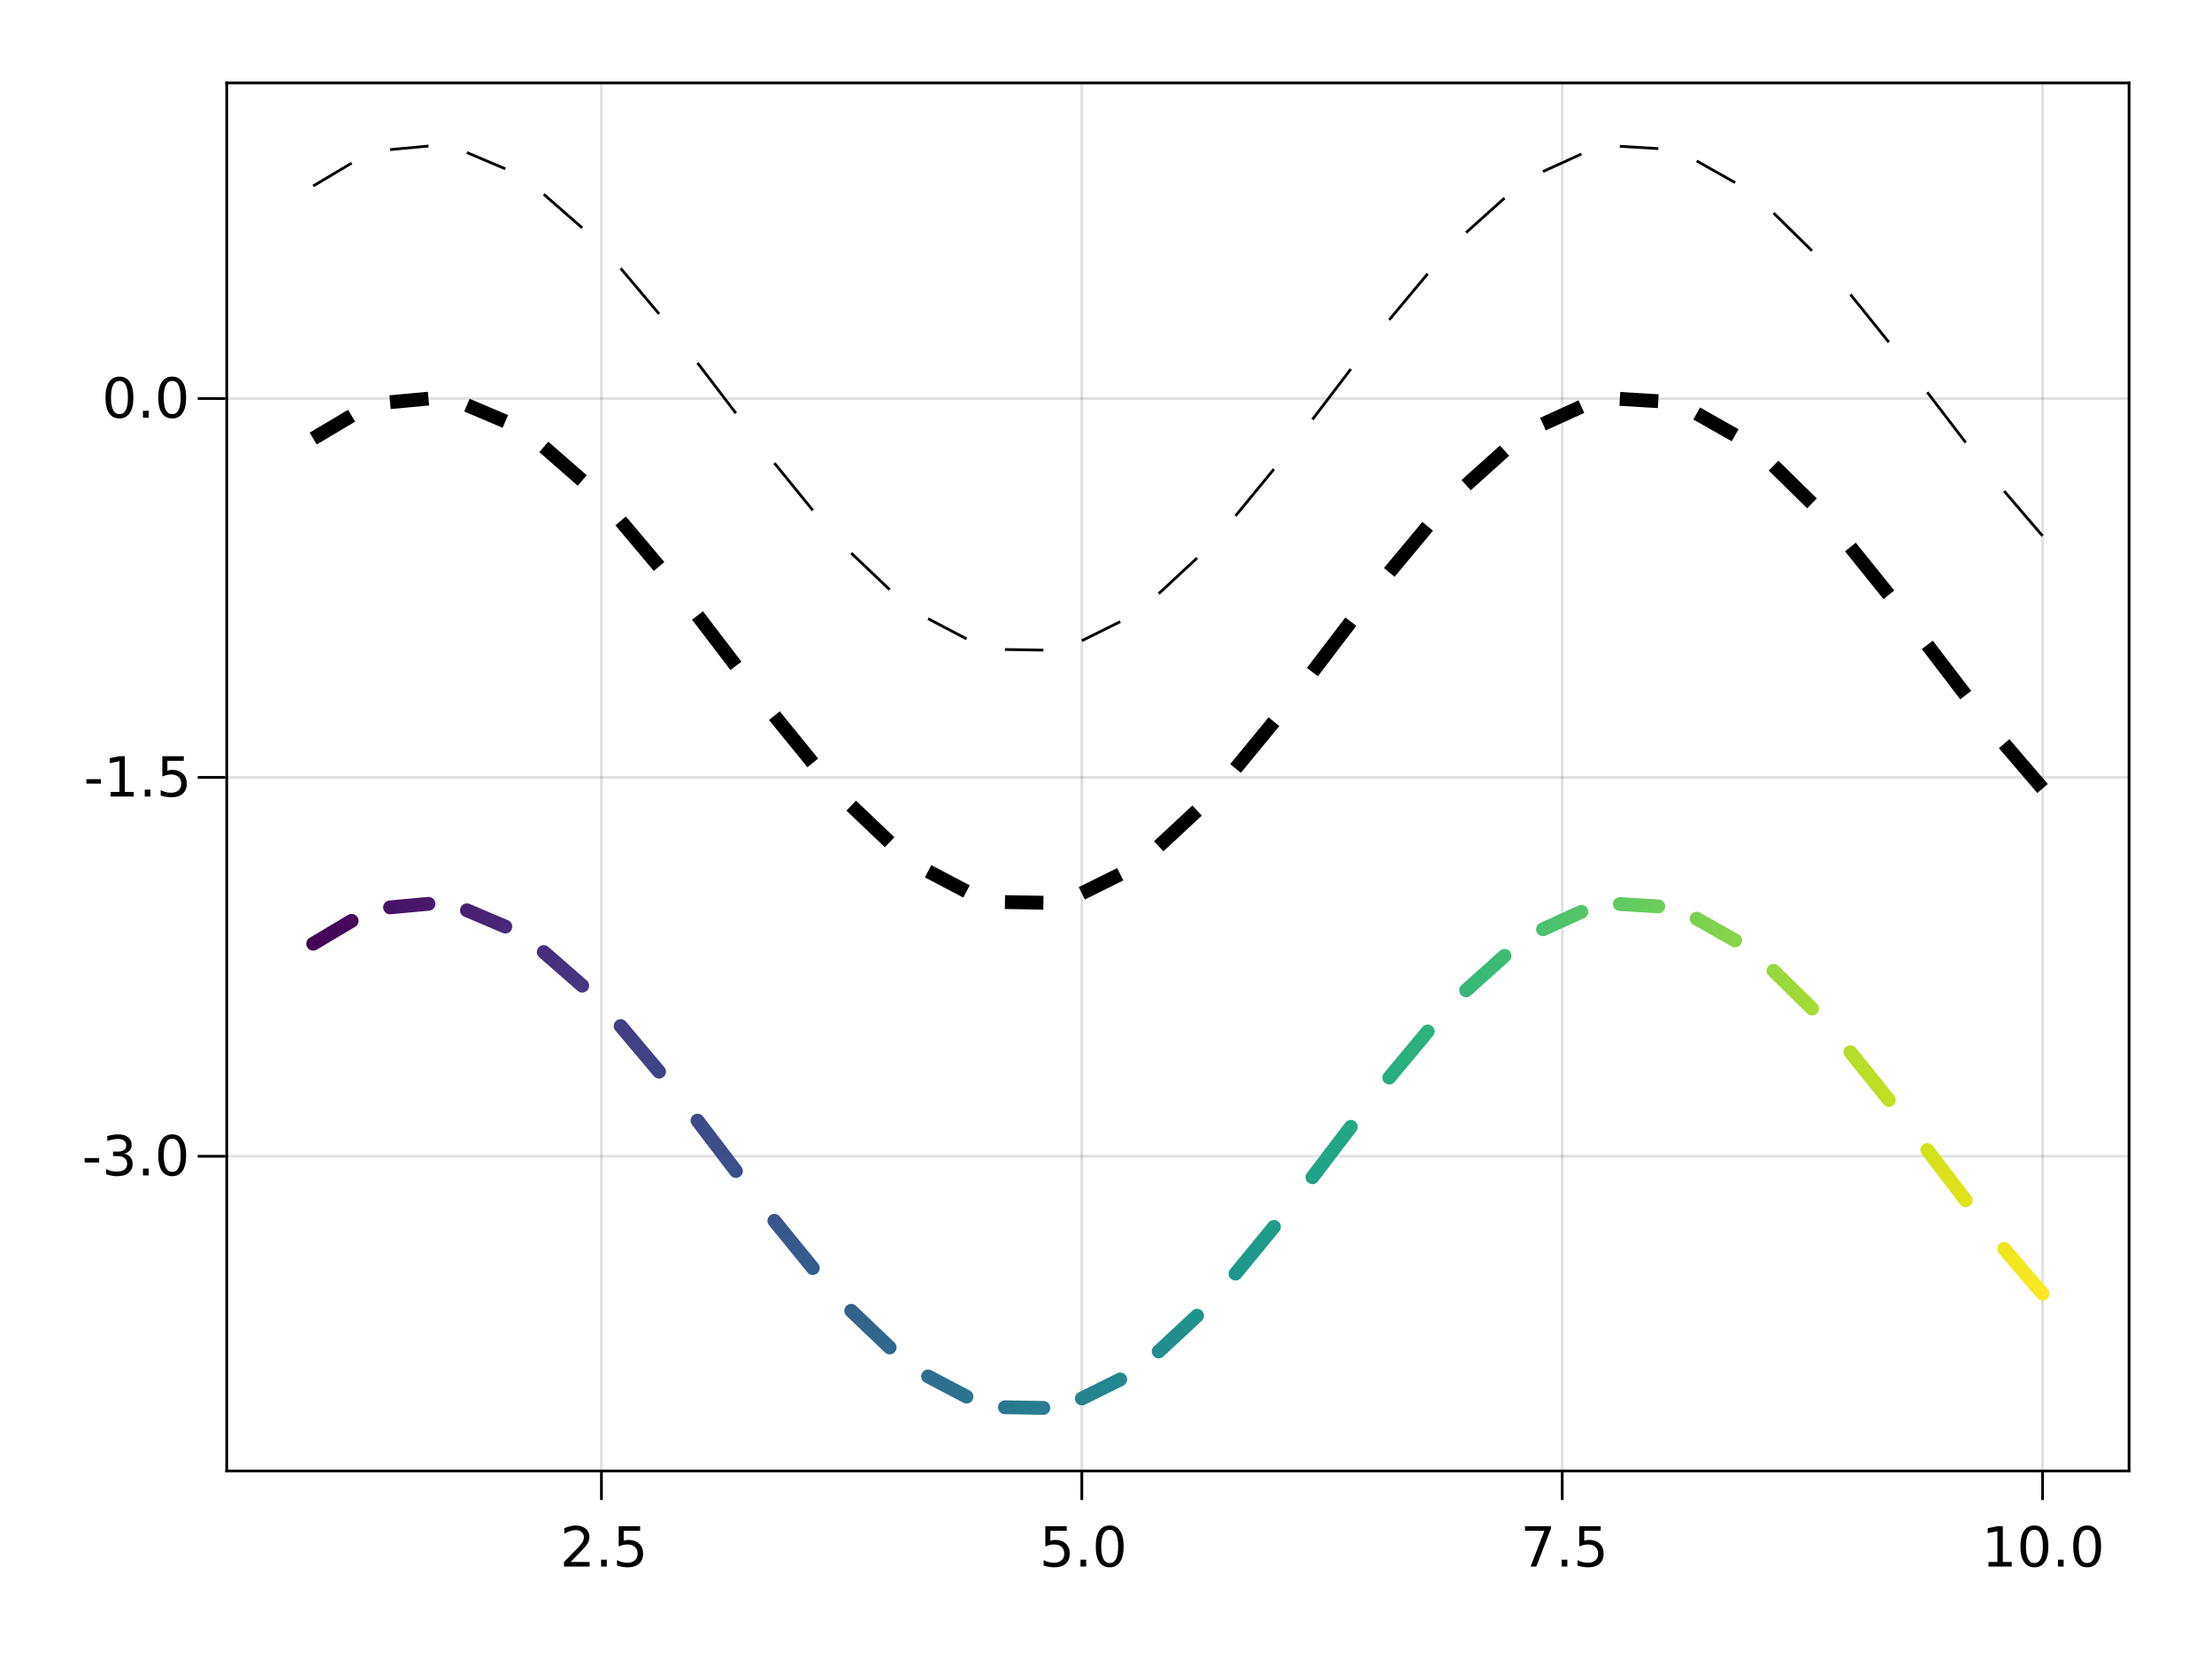 <?xml version="1.0" encoding="UTF-8"?>
<svg xmlns="http://www.w3.org/2000/svg" xmlns:xlink="http://www.w3.org/1999/xlink" width="800pt" height="600pt" viewBox="0 0 800 600" version="1.1">
<defs>
<g>
<symbol overflow="visible" id="glyph0-0">
<path style="stroke:none;" d="M 1 3.531 L 1 -14.109 L 11 -14.109 L 11 3.531 Z M 2.125 2.422 L 9.891 2.422 L 9.891 -12.984 L 2.125 -12.984 Z M 2.125 2.422 "/>
</symbol>
<symbol overflow="visible" id="glyph0-1">
<path style="stroke:none;" d="M 3.844 -1.656 L 10.719 -1.656 L 10.719 0 L 1.469 0 L 1.469 -1.656 C 2.219 -2.438 3.238 -3.477 4.531 -4.781 C 5.82 -6.082 6.633 -6.926 6.969 -7.312 C 7.594 -8.02 8.031 -8.617 8.281 -9.109 C 8.531 -9.598 8.656 -10.082 8.656 -10.562 C 8.656 -11.332 8.383 -11.961 7.844 -12.453 C 7.301 -12.941 6.594 -13.188 5.719 -13.188 C 5.102 -13.188 4.453 -13.078 3.766 -12.859 C 3.078 -12.648 2.344 -12.328 1.562 -11.891 L 1.562 -13.875 C 2.352 -14.195 3.094 -14.438 3.781 -14.594 C 4.477 -14.758 5.113 -14.844 5.688 -14.844 C 7.195 -14.844 8.398 -14.461 9.297 -13.703 C 10.191 -12.953 10.641 -11.945 10.641 -10.688 C 10.641 -10.082 10.523 -9.508 10.297 -8.969 C 10.078 -8.438 9.672 -7.805 9.078 -7.078 C 8.922 -6.891 8.406 -6.344 7.531 -5.438 C 6.656 -4.539 5.426 -3.281 3.844 -1.656 Z M 3.844 -1.656 "/>
</symbol>
<symbol overflow="visible" id="glyph0-2">
<path style="stroke:none;" d="M 2.141 -2.484 L 4.203 -2.484 L 4.203 0 L 2.141 0 Z M 2.141 -2.484 "/>
</symbol>
<symbol overflow="visible" id="glyph0-3">
<path style="stroke:none;" d="M 2.156 -14.578 L 9.906 -14.578 L 9.906 -12.922 L 3.969 -12.922 L 3.969 -9.344 C 4.25 -9.445 4.531 -9.52 4.812 -9.562 C 5.102 -9.613 5.395 -9.641 5.688 -9.641 C 7.312 -9.641 8.598 -9.191 9.547 -8.297 C 10.504 -7.41 10.984 -6.203 10.984 -4.672 C 10.984 -3.109 10.492 -1.891 9.516 -1.016 C 8.535 -0.148 7.156 0.281 5.375 0.281 C 4.77 0.281 4.148 0.227 3.516 0.125 C 2.879 0.02 2.223 -0.133 1.547 -0.344 L 1.547 -2.328 C 2.129 -2.004 2.734 -1.766 3.359 -1.609 C 3.984 -1.453 4.645 -1.375 5.344 -1.375 C 6.469 -1.375 7.359 -1.672 8.016 -2.266 C 8.672 -2.859 9 -3.66 9 -4.672 C 9 -5.691 8.672 -6.5 8.016 -7.094 C 7.359 -7.688 6.469 -7.984 5.344 -7.984 C 4.812 -7.984 4.285 -7.922 3.766 -7.797 C 3.242 -7.68 2.707 -7.5 2.156 -7.25 Z M 2.156 -14.578 "/>
</symbol>
<symbol overflow="visible" id="glyph0-4">
<path style="stroke:none;" d="M 6.359 -13.281 C 5.336 -13.281 4.57 -12.781 4.062 -11.781 C 3.551 -10.781 3.297 -9.281 3.297 -7.281 C 3.297 -5.281 3.551 -3.781 4.062 -2.781 C 4.57 -1.781 5.336 -1.281 6.359 -1.281 C 7.379 -1.281 8.145 -1.781 8.656 -2.781 C 9.164 -3.781 9.422 -5.281 9.422 -7.281 C 9.422 -9.281 9.164 -10.781 8.656 -11.781 C 8.145 -12.781 7.379 -13.281 6.359 -13.281 Z M 6.359 -14.844 C 7.992 -14.844 9.238 -14.195 10.094 -12.906 C 10.957 -11.613 11.391 -9.738 11.391 -7.281 C 11.391 -4.82 10.957 -2.945 10.094 -1.656 C 9.238 -0.363 7.992 0.281 6.359 0.281 C 4.723 0.281 3.473 -0.363 2.609 -1.656 C 1.742 -2.945 1.312 -4.82 1.312 -7.281 C 1.312 -9.738 1.742 -11.613 2.609 -12.906 C 3.473 -14.195 4.723 -14.844 6.359 -14.844 Z M 6.359 -14.844 "/>
</symbol>
<symbol overflow="visible" id="glyph0-5">
<path style="stroke:none;" d="M 1.641 -14.578 L 11.016 -14.578 L 11.016 -13.734 L 5.719 0 L 3.656 0 L 8.641 -12.922 L 1.641 -12.922 Z M 1.641 -14.578 "/>
</symbol>
<symbol overflow="visible" id="glyph0-6">
<path style="stroke:none;" d="M 2.484 -1.656 L 5.703 -1.656 L 5.703 -12.781 L 2.203 -12.078 L 2.203 -13.875 L 5.688 -14.578 L 7.656 -14.578 L 7.656 -1.656 L 10.875 -1.656 L 10.875 0 L 2.484 0 Z M 2.484 -1.656 "/>
</symbol>
<symbol overflow="visible" id="glyph0-7">
<path style="stroke:none;" d="M 0.984 -6.281 L 6.234 -6.281 L 6.234 -4.672 L 0.984 -4.672 Z M 0.984 -6.281 "/>
</symbol>
<symbol overflow="visible" id="glyph0-8">
<path style="stroke:none;" d="M 8.109 -7.859 C 9.055 -7.66 9.797 -7.238 10.328 -6.594 C 10.859 -5.957 11.125 -5.172 11.125 -4.234 C 11.125 -2.797 10.629 -1.68 9.641 -0.891 C 8.648 -0.109 7.242 0.281 5.422 0.281 C 4.805 0.281 4.176 0.219 3.531 0.094 C 2.883 -0.02 2.219 -0.195 1.531 -0.438 L 1.531 -2.344 C 2.07 -2.02 2.664 -1.773 3.312 -1.609 C 3.969 -1.453 4.648 -1.375 5.359 -1.375 C 6.598 -1.375 7.539 -1.617 8.188 -2.109 C 8.832 -2.598 9.156 -3.305 9.156 -4.234 C 9.156 -5.098 8.852 -5.77 8.25 -6.25 C 7.656 -6.738 6.82 -6.984 5.75 -6.984 L 4.047 -6.984 L 4.047 -8.609 L 5.828 -8.609 C 6.797 -8.609 7.535 -8.801 8.047 -9.188 C 8.555 -9.57 8.812 -10.129 8.812 -10.859 C 8.812 -11.609 8.547 -12.18 8.016 -12.578 C 7.492 -12.984 6.738 -13.188 5.75 -13.188 C 5.207 -13.188 4.625 -13.125 4 -13 C 3.383 -12.883 2.707 -12.707 1.969 -12.469 L 1.969 -14.219 C 2.719 -14.426 3.414 -14.582 4.062 -14.688 C 4.719 -14.789 5.336 -14.844 5.922 -14.844 C 7.422 -14.844 8.602 -14.5 9.469 -13.812 C 10.344 -13.133 10.781 -12.219 10.781 -11.062 C 10.781 -10.258 10.547 -9.578 10.078 -9.016 C 9.617 -8.461 8.961 -8.078 8.109 -7.859 Z M 8.109 -7.859 "/>
</symbol>
</g>
<clipPath id="clip1">
  <path d="M 82 73 L 770 73 L 770 398 L 82 398 Z M 82 73 "/>
</clipPath>
<clipPath id="clip2">
  <path d="M 82 262 L 198 262 L 198 413 L 82 413 Z M 82 262 "/>
</clipPath>
<linearGradient id="linear0" gradientUnits="userSpaceOnUse" x1="31.273" y1="311.313" x2="45.172" y2="303.039" gradientTransform="matrix(1,0,0,1,82,30)">
<stop offset="0" style="stop-color:rgb(26.7%,0.487%,32.941%);stop-opacity:1;"/>
<stop offset="1" style="stop-color:rgb(27.439%,3.636%,36.248%);stop-opacity:1;"/>
</linearGradient>
<clipPath id="clip3">
  <path d="M 82 256 L 226 256 L 226 399 L 82 399 Z M 82 256 "/>
</clipPath>
<linearGradient id="linear1" gradientUnits="userSpaceOnUse" x1="59.071" y1="298.16" x2="72.97" y2="296.87" gradientTransform="matrix(1,0,0,1,82,30)">
<stop offset="0" style="stop-color:rgb(27.949%,6.916%,39.335%);stop-opacity:1;"/>
<stop offset="1" style="stop-color:rgb(28.227%,9.995%,42.17%);stop-opacity:1;"/>
</linearGradient>
<linearGradient id="linear2" gradientUnits="userSpaceOnUse" x1="86.869" y1="299.22" x2="100.768" y2="305.117" gradientTransform="matrix(1,0,0,1,82,30)">
<stop offset="0" style="stop-color:rgb(28.272%,12.909%,44.731%);stop-opacity:1;"/>
<stop offset="1" style="stop-color:rgb(28.091%,15.741%,46.997%);stop-opacity:1;"/>
</linearGradient>
<linearGradient id="linear3" gradientUnits="userSpaceOnUse" x1="114.667" y1="314.325" x2="128.566" y2="326.478" gradientTransform="matrix(1,0,0,1,82,30)">
<stop offset="0" style="stop-color:rgb(27.692%,18.517%,48.955%);stop-opacity:1;"/>
<stop offset="1" style="stop-color:rgb(27.094%,21.246%,50.606%);stop-opacity:1;"/>
</linearGradient>
<linearGradient id="linear4" gradientUnits="userSpaceOnUse" x1="142.465" y1="341.09" x2="156.364" y2="357.58" gradientTransform="matrix(1,0,0,1,82,30)">
<stop offset="0" style="stop-color:rgb(26.309%,23.916%,51.934%);stop-opacity:1;"/>
<stop offset="1" style="stop-color:rgb(25.382%,26.518%,52.971%);stop-opacity:1;"/>
</linearGradient>
<linearGradient id="linear5" gradientUnits="userSpaceOnUse" x1="170.263" y1="375.29" x2="184.162" y2="393.514" gradientTransform="matrix(1,0,0,1,82,30)">
<stop offset="0" style="stop-color:rgb(24.364%,29.051%,53.78%);stop-opacity:1;"/>
<stop offset="1" style="stop-color:rgb(23.293%,31.513%,54.396%);stop-opacity:1;"/>
</linearGradient>
<linearGradient id="linear6" gradientUnits="userSpaceOnUse" x1="198.061" y1="411.525" x2="211.96" y2="428.606" gradientTransform="matrix(1,0,0,1,82,30)">
<stop offset="0" style="stop-color:rgb(22.201%,33.905%,54.856%);stop-opacity:1;"/>
<stop offset="1" style="stop-color:rgb(21.119%,36.23%,55.193%);stop-opacity:1;"/>
</linearGradient>
<clipPath id="clip4">
  <path d="M 237 403 L 393 403 L 393 532 L 237 532 Z M 237 403 "/>
</clipPath>
<linearGradient id="linear7" gradientUnits="userSpaceOnUse" x1="225.859" y1="444.075" x2="239.758" y2="457.316" gradientTransform="matrix(1,0,0,1,82,30)">
<stop offset="0" style="stop-color:rgb(20.068%,38.494%,55.436%);stop-opacity:1;"/>
<stop offset="1" style="stop-color:rgb(19.063%,40.706%,55.609%);stop-opacity:1;"/>
</linearGradient>
<clipPath id="clip5">
  <path d="M 264 427 L 421 427 L 421 532 L 264 532 Z M 264 427 "/>
</clipPath>
<linearGradient id="linear8" gradientUnits="userSpaceOnUse" x1="253.657" y1="467.801" x2="267.556" y2="475.111" gradientTransform="matrix(1,0,0,1,82,30)">
<stop offset="0" style="stop-color:rgb(18.121%,42.868%,55.719%);stop-opacity:1;"/>
<stop offset="1" style="stop-color:rgb(17.226%,45.001%,55.785%);stop-opacity:1;"/>
</linearGradient>
<clipPath id="clip6">
  <path d="M 292 438 L 449 438 L 449 532 L 292 532 Z M 292 438 "/>
</clipPath>
<linearGradient id="linear9" gradientUnits="userSpaceOnUse" x1="281.455" y1="478.956" x2="295.354" y2="479.182" gradientTransform="matrix(1,0,0,1,82,30)">
<stop offset="0" style="stop-color:rgb(16.367%,47.111%,55.807%);stop-opacity:1;"/>
<stop offset="1" style="stop-color:rgb(15.532%,49.207%,55.777%);stop-opacity:1;"/>
</linearGradient>
<clipPath id="clip7">
  <path d="M 320 428 L 476 428 L 476 532 L 320 532 Z M 320 428 "/>
</clipPath>
<linearGradient id="linear10" gradientUnits="userSpaceOnUse" x1="309.253" y1="475.78" x2="323.151" y2="468.886" gradientTransform="matrix(1,0,0,1,82,30)">
<stop offset="0" style="stop-color:rgb(14.716%,51.296%,55.686%);stop-opacity:1;"/>
<stop offset="1" style="stop-color:rgb(13.92%,53.381%,55.519%);stop-opacity:1;"/>
</linearGradient>
<clipPath id="clip8">
  <path d="M 348 405 L 504 405 L 504 532 L 348 532 Z M 348 405 "/>
</clipPath>
<linearGradient id="linear11" gradientUnits="userSpaceOnUse" x1="337.051" y1="458.774" x2="350.949" y2="445.848" gradientTransform="matrix(1,0,0,1,82,30)">
<stop offset="0" style="stop-color:rgb(13.165%,55.467%,55.259%);stop-opacity:1;"/>
<stop offset="1" style="stop-color:rgb(12.513%,57.555%,54.877%);stop-opacity:1;"/>
</linearGradient>
<linearGradient id="linear12" gradientUnits="userSpaceOnUse" x1="364.849" y1="430.623" x2="378.747" y2="413.706" gradientTransform="matrix(1,0,0,1,82,30)">
<stop offset="0" style="stop-color:rgb(12.091%,59.642%,54.344%);stop-opacity:1;"/>
<stop offset="1" style="stop-color:rgb(12.036%,61.725%,53.654%);stop-opacity:1;"/>
</linearGradient>
<linearGradient id="linear13" gradientUnits="userSpaceOnUse" x1="392.646" y1="395.772" x2="406.545" y2="377.535" gradientTransform="matrix(1,0,0,1,82,30)">
<stop offset="0" style="stop-color:rgb(12.498%,63.8%,52.787%);stop-opacity:1;"/>
<stop offset="1" style="stop-color:rgb(13.585%,65.86%,51.73%);stop-opacity:1;"/>
</linearGradient>
<linearGradient id="linear14" gradientUnits="userSpaceOnUse" x1="420.444" y1="359.722" x2="434.343" y2="343.044" gradientTransform="matrix(1,0,0,1,82,30)">
<stop offset="0" style="stop-color:rgb(15.35%,67.897%,50.469%);stop-opacity:1;"/>
<stop offset="1" style="stop-color:rgb(17.78%,69.903%,48.99%);stop-opacity:1;"/>
</linearGradient>
<linearGradient id="linear15" gradientUnits="userSpaceOnUse" x1="448.242" y1="328.165" x2="462.141" y2="315.68" gradientTransform="matrix(1,0,0,1,82,30)">
<stop offset="0" style="stop-color:rgb(20.803%,71.87%,47.287%);stop-opacity:1;"/>
<stop offset="1" style="stop-color:rgb(24.418%,73.776%,45.306%);stop-opacity:1;"/>
</linearGradient>
<linearGradient id="linear16" gradientUnits="userSpaceOnUse" x1="476.04" y1="306.084" x2="489.939" y2="299.762" gradientTransform="matrix(1,0,0,1,82,30)">
<stop offset="0" style="stop-color:rgb(28.445%,75.617%,43.086%);stop-opacity:1;"/>
<stop offset="1" style="stop-color:rgb(32.833%,77.384%,40.623%);stop-opacity:1;"/>
</linearGradient>
<linearGradient id="linear17" gradientUnits="userSpaceOnUse" x1="503.838" y1="296.964" x2="517.737" y2="297.803" gradientTransform="matrix(1,0,0,1,82,30)">
<stop offset="0" style="stop-color:rgb(37.54%,79.065%,37.919%);stop-opacity:1;"/>
<stop offset="1" style="stop-color:rgb(42.53%,80.651%,34.975%);stop-opacity:1;"/>
</linearGradient>
<linearGradient id="linear18" gradientUnits="userSpaceOnUse" x1="531.636" y1="302.245" x2="545.535" y2="310.113" gradientTransform="matrix(1,0,0,1,82,30)">
<stop offset="0" style="stop-color:rgb(47.774%,82.131%,31.795%);stop-opacity:1;"/>
<stop offset="1" style="stop-color:rgb(53.241%,83.497%,28.39%);stop-opacity:1;"/>
</linearGradient>
<linearGradient id="linear19" gradientUnits="userSpaceOnUse" x1="559.434" y1="321.094" x2="573.333" y2="334.749" gradientTransform="matrix(1,0,0,1,82,30)">
<stop offset="0" style="stop-color:rgb(58.913%,84.729%,24.763%);stop-opacity:1;"/>
<stop offset="1" style="stop-color:rgb(64.738%,85.826%,20.976%);stop-opacity:1;"/>
</linearGradient>
<linearGradient id="linear20" gradientUnits="userSpaceOnUse" x1="587.232" y1="350.534" x2="601.131" y2="367.82" gradientTransform="matrix(1,0,0,1,82,30)">
<stop offset="0" style="stop-color:rgb(70.646%,86.804%,17.169%);stop-opacity:1;"/>
<stop offset="1" style="stop-color:rgb(76.58%,87.676%,13.625%);stop-opacity:1;"/>
</linearGradient>
<clipPath id="clip9">
  <path d="M 626 345 L 770 345 L 770 505 L 626 505 Z M 626 345 "/>
</clipPath>
<linearGradient id="linear21" gradientUnits="userSpaceOnUse" x1="615.03" y1="385.918" x2="628.929" y2="404.106" gradientTransform="matrix(1,0,0,1,82,30)">
<stop offset="0" style="stop-color:rgb(82.475%,88.463%,10.927%);stop-opacity:1;"/>
<stop offset="1" style="stop-color:rgb(88.267%,89.194%,9.87%);stop-opacity:1;"/>
</linearGradient>
<clipPath id="clip10">
  <path d="M 654 380 L 770 380 L 770 532 L 654 532 Z M 654 380 "/>
</clipPath>
<linearGradient id="linear22" gradientUnits="userSpaceOnUse" x1="642.828" y1="421.66" x2="656.727" y2="437.878" gradientTransform="matrix(1,0,0,1,82,30)">
<stop offset="0" style="stop-color:rgb(93.898%,89.9%,11.101%);stop-opacity:1;"/>
<stop offset="1" style="stop-color:rgb(99.325%,90.616%,14.394%);stop-opacity:1;"/>
</linearGradient>
</defs>
<g id="surface38296">
<rect x="0" y="0" width="800" height="600" style="fill:rgb(100%,100%,100%);fill-opacity:1;stroke:none;"/>
<path style=" stroke:none;fill-rule:nonzero;fill:rgb(100%,100%,100%);fill-opacity:1;" d="M 82 532 L 770 532 L 770 30 L 82 30 Z M 82 532 "/>
<path style="fill:none;stroke-width:1;stroke-linecap:butt;stroke-linejoin:miter;stroke:rgb(0%,0%,0%);stroke-opacity:0.12;stroke-miterlimit:10;" d="M 217.516 532 L 217.516 30 M 391.254 532 L 391.254 30 M 564.988 532 L 564.988 30 M 738.727 532 L 738.727 30 "/>
<path style="fill:none;stroke-width:1;stroke-linecap:butt;stroke-linejoin:miter;stroke:rgb(0%,0%,0%);stroke-opacity:0.12;stroke-miterlimit:10;" d="M 82 418.18 L 770 418.18 M 82 281.156 L 770 281.156 M 82 144.129 L 770 144.129 "/>
<g style="fill:rgb(0%,0%,0%);fill-opacity:1;">
  <use xlink:href="#glyph0-1" x="202.523" y="566.562"/>
</g>
<g style="fill:rgb(0%,0%,0%);fill-opacity:1;">
  <use xlink:href="#glyph0-2" x="215.25" y="566.562"/>
</g>
<g style="fill:rgb(0%,0%,0%);fill-opacity:1;">
  <use xlink:href="#glyph0-3" x="221.605" y="566.562"/>
</g>
<g style="fill:rgb(0%,0%,0%);fill-opacity:1;">
  <use xlink:href="#glyph0-3" x="375.902" y="566.562"/>
</g>
<g style="fill:rgb(0%,0%,0%);fill-opacity:1;">
  <use xlink:href="#glyph0-2" x="388.625" y="566.562"/>
</g>
<g style="fill:rgb(0%,0%,0%);fill-opacity:1;">
  <use xlink:href="#glyph0-4" x="394.984" y="566.562"/>
</g>
<g style="fill:rgb(0%,0%,0%);fill-opacity:1;">
  <use xlink:href="#glyph0-5" x="549.91" y="566.562"/>
</g>
<g style="fill:rgb(0%,0%,0%);fill-opacity:1;">
  <use xlink:href="#glyph0-2" x="562.637" y="566.562"/>
</g>
<g style="fill:rgb(0%,0%,0%);fill-opacity:1;">
  <use xlink:href="#glyph0-3" x="568.992" y="566.562"/>
</g>
<g style="fill:rgb(0%,0%,0%);fill-opacity:1;">
  <use xlink:href="#glyph0-6" x="716.688" y="566.562"/>
</g>
<g style="fill:rgb(0%,0%,0%);fill-opacity:1;">
  <use xlink:href="#glyph0-4" x="729.41" y="566.562"/>
</g>
<g style="fill:rgb(0%,0%,0%);fill-opacity:1;">
  <use xlink:href="#glyph0-2" x="742.137" y="566.562"/>
</g>
<g style="fill:rgb(0%,0%,0%);fill-opacity:1;">
  <use xlink:href="#glyph0-4" x="748.492" y="566.562"/>
</g>
<g style="fill:rgb(0%,0%,0%);fill-opacity:1;">
  <use xlink:href="#glyph0-7" x="29.625" y="425.105"/>
</g>
<g style="fill:rgb(0%,0%,0%);fill-opacity:1;">
  <use xlink:href="#glyph0-8" x="36.84" y="425.105"/>
</g>
<g style="fill:rgb(0%,0%,0%);fill-opacity:1;">
  <use xlink:href="#glyph0-2" x="49.566" y="425.105"/>
</g>
<g style="fill:rgb(0%,0%,0%);fill-opacity:1;">
  <use xlink:href="#glyph0-4" x="55.922" y="425.105"/>
</g>
<g style="fill:rgb(0%,0%,0%);fill-opacity:1;">
  <use xlink:href="#glyph0-7" x="30.266" y="288.078"/>
</g>
<g style="fill:rgb(0%,0%,0%);fill-opacity:1;">
  <use xlink:href="#glyph0-6" x="37.484" y="288.078"/>
</g>
<g style="fill:rgb(0%,0%,0%);fill-opacity:1;">
  <use xlink:href="#glyph0-2" x="50.211" y="288.078"/>
</g>
<g style="fill:rgb(0%,0%,0%);fill-opacity:1;">
  <use xlink:href="#glyph0-3" x="56.566" y="288.078"/>
</g>
<g style="fill:rgb(0%,0%,0%);fill-opacity:1;">
  <use xlink:href="#glyph0-4" x="36.84" y="151.055"/>
</g>
<g style="fill:rgb(0%,0%,0%);fill-opacity:1;">
  <use xlink:href="#glyph0-2" x="49.566" y="151.055"/>
</g>
<g style="fill:rgb(0%,0%,0%);fill-opacity:1;">
  <use xlink:href="#glyph0-4" x="55.922" y="151.055"/>
</g>
<path style="fill:none;stroke-width:1;stroke-linecap:butt;stroke-linejoin:miter;stroke:rgb(0%,0%,0%);stroke-opacity:1;stroke-miterlimit:10;" d="M 113.273 67.262 L 127.172 58.988 M 141.07 54.109 L 154.969 52.816 M 168.867 55.168 L 182.77 61.066 M 196.668 70.273 L 210.566 82.426 M 224.465 97.039 L 238.363 113.527 M 252.262 131.238 L 266.16 149.461 M 280.062 167.473 L 293.961 184.555 M 307.859 200.023 L 321.758 213.266 M 335.656 223.75 L 349.555 231.059 M 363.453 234.902 L 377.355 235.129 M 391.254 231.727 L 405.152 224.832 M 419.051 214.723 L 432.949 201.797 M 446.848 186.57 L 460.746 169.656 M 474.648 151.719 L 488.547 133.484 M 502.445 115.672 L 516.344 98.992 M 530.242 84.113 L 544.141 71.629 M 558.039 62.031 L 571.938 55.711 M 585.84 52.914 L 599.738 53.75 M 613.637 58.195 L 627.535 66.062 M 641.434 77.043 L 655.332 90.699 M 669.23 106.484 L 683.133 123.77 M 697.031 141.867 L 710.93 160.055 M 724.828 177.609 L 738.727 193.828 "/>
<g clip-path="url(#clip1)" clip-rule="nonzero">
<path style="fill:none;stroke-width:5;stroke-linecap:butt;stroke-linejoin:miter;stroke:rgb(0%,0%,0%);stroke-opacity:1;stroke-miterlimit:10;" d="M 113.273 158.613 L 127.172 150.34 M 141.07 145.461 L 154.969 144.168 M 168.867 146.52 L 182.77 152.414 M 196.668 161.625 L 210.566 173.777 M 224.465 188.391 L 238.363 204.879 M 252.262 222.59 L 266.16 240.812 M 280.062 258.824 L 293.961 275.906 M 307.859 291.375 L 321.758 304.613 M 335.656 315.098 L 349.555 322.41 M 363.453 326.254 L 377.355 326.48 M 391.254 323.078 L 405.152 316.184 M 419.051 306.074 L 432.949 293.148 M 446.848 277.922 L 460.746 261.004 M 474.648 243.07 L 488.547 224.832 M 502.445 207.02 L 516.344 190.344 M 530.242 175.465 L 544.141 162.977 M 558.039 153.383 L 571.938 147.059 M 585.84 144.262 L 599.738 145.102 M 613.637 149.543 L 627.535 157.414 M 641.434 168.395 L 655.332 182.047 M 669.23 197.832 L 683.133 215.121 M 697.031 233.219 L 710.93 251.406 M 724.828 268.957 L 738.727 285.176 "/>
</g>
<g clip-path="url(#clip2)" clip-rule="nonzero">
<path style="fill:none;stroke-width:5;stroke-linecap:round;stroke-linejoin:miter;stroke:url(#linear0);stroke-miterlimit:10;" d="M 113.273 341.312 L 127.172 333.039 "/>
</g>
<g clip-path="url(#clip3)" clip-rule="nonzero">
<path style="fill:none;stroke-width:5;stroke-linecap:round;stroke-linejoin:miter;stroke:url(#linear1);stroke-miterlimit:10;" d="M 141.07 328.16 L 154.969 326.871 "/>
</g>
<path style="fill:none;stroke-width:5;stroke-linecap:round;stroke-linejoin:miter;stroke:url(#linear2);stroke-miterlimit:10;" d="M 168.867 329.219 L 182.77 335.117 "/>
<path style="fill:none;stroke-width:5;stroke-linecap:round;stroke-linejoin:miter;stroke:url(#linear3);stroke-miterlimit:10;" d="M 196.668 344.324 L 210.566 356.477 "/>
<path style="fill:none;stroke-width:5;stroke-linecap:round;stroke-linejoin:miter;stroke:url(#linear4);stroke-miterlimit:10;" d="M 224.465 371.09 L 238.363 387.582 "/>
<path style="fill:none;stroke-width:5;stroke-linecap:round;stroke-linejoin:miter;stroke:url(#linear5);stroke-miterlimit:10;" d="M 252.262 405.289 L 266.16 423.516 "/>
<path style="fill:none;stroke-width:5;stroke-linecap:round;stroke-linejoin:miter;stroke:url(#linear6);stroke-miterlimit:10;" d="M 280.062 441.523 L 293.961 458.605 "/>
<g clip-path="url(#clip4)" clip-rule="nonzero">
<path style="fill:none;stroke-width:5;stroke-linecap:round;stroke-linejoin:miter;stroke:url(#linear7);stroke-miterlimit:10;" d="M 307.859 474.074 L 321.758 487.316 "/>
</g>
<g clip-path="url(#clip5)" clip-rule="nonzero">
<path style="fill:none;stroke-width:5;stroke-linecap:round;stroke-linejoin:miter;stroke:url(#linear8);stroke-miterlimit:10;" d="M 335.656 497.801 L 349.555 505.109 "/>
</g>
<g clip-path="url(#clip6)" clip-rule="nonzero">
<path style="fill:none;stroke-width:5;stroke-linecap:round;stroke-linejoin:miter;stroke:url(#linear9);stroke-miterlimit:10;" d="M 363.453 508.957 L 377.355 509.184 "/>
</g>
<g clip-path="url(#clip7)" clip-rule="nonzero">
<path style="fill:none;stroke-width:5;stroke-linecap:round;stroke-linejoin:miter;stroke:url(#linear10);stroke-miterlimit:10;" d="M 391.254 505.781 L 405.152 498.887 "/>
</g>
<g clip-path="url(#clip8)" clip-rule="nonzero">
<path style="fill:none;stroke-width:5;stroke-linecap:round;stroke-linejoin:miter;stroke:url(#linear11);stroke-miterlimit:10;" d="M 419.051 488.773 L 432.949 475.848 "/>
</g>
<path style="fill:none;stroke-width:5;stroke-linecap:round;stroke-linejoin:miter;stroke:url(#linear12);stroke-miterlimit:10;" d="M 446.848 460.625 L 460.746 443.707 "/>
<path style="fill:none;stroke-width:5;stroke-linecap:round;stroke-linejoin:miter;stroke:url(#linear13);stroke-miterlimit:10;" d="M 474.648 425.773 L 488.547 407.535 "/>
<path style="fill:none;stroke-width:5;stroke-linecap:round;stroke-linejoin:miter;stroke:url(#linear14);stroke-miterlimit:10;" d="M 502.445 389.723 L 516.344 373.043 "/>
<path style="fill:none;stroke-width:5;stroke-linecap:round;stroke-linejoin:miter;stroke:url(#linear15);stroke-miterlimit:10;" d="M 530.242 358.164 L 544.141 345.68 "/>
<path style="fill:none;stroke-width:5;stroke-linecap:round;stroke-linejoin:miter;stroke:url(#linear16);stroke-miterlimit:10;" d="M 558.039 336.086 L 571.938 329.762 "/>
<path style="fill:none;stroke-width:5;stroke-linecap:round;stroke-linejoin:miter;stroke:url(#linear17);stroke-miterlimit:10;" d="M 585.84 326.965 L 599.738 327.805 "/>
<path style="fill:none;stroke-width:5;stroke-linecap:round;stroke-linejoin:miter;stroke:url(#linear18);stroke-miterlimit:10;" d="M 613.637 332.246 L 627.535 340.113 "/>
<path style="fill:none;stroke-width:5;stroke-linecap:round;stroke-linejoin:miter;stroke:url(#linear19);stroke-miterlimit:10;" d="M 641.434 351.094 L 655.332 364.75 "/>
<path style="fill:none;stroke-width:5;stroke-linecap:round;stroke-linejoin:miter;stroke:url(#linear20);stroke-miterlimit:10;" d="M 669.23 380.535 L 683.133 397.82 "/>
<g clip-path="url(#clip9)" clip-rule="nonzero">
<path style="fill:none;stroke-width:5;stroke-linecap:round;stroke-linejoin:miter;stroke:url(#linear21);stroke-miterlimit:10;" d="M 697.031 415.918 L 710.93 434.105 "/>
</g>
<g clip-path="url(#clip10)" clip-rule="nonzero">
<path style="fill:none;stroke-width:5;stroke-linecap:round;stroke-linejoin:miter;stroke:url(#linear22);stroke-miterlimit:10;" d="M 724.828 451.66 L 738.727 467.879 "/>
</g>
<path style="fill:none;stroke-width:1;stroke-linecap:butt;stroke-linejoin:miter;stroke:rgb(0%,0%,0%);stroke-opacity:1;stroke-miterlimit:10;" d="M 217.516 532.5 L 217.516 542.5 M 391.254 532.5 L 391.254 542.5 M 564.988 532.5 L 564.988 542.5 M 738.727 532.5 L 738.727 542.5 "/>
<path style="fill:none;stroke-width:1;stroke-linecap:butt;stroke-linejoin:miter;stroke:rgb(0%,0%,0%);stroke-opacity:1;stroke-miterlimit:10;" d="M 81.5 418.18 L 71.5 418.18 M 81.5 281.156 L 71.5 281.156 M 81.5 144.129 L 71.5 144.129 "/>
<path style="fill:none;stroke-width:1;stroke-linecap:butt;stroke-linejoin:miter;stroke:rgb(0%,0%,0%);stroke-opacity:1;stroke-miterlimit:10;" d="M 81.5 532 L 770.5 532 "/>
<path style="fill:none;stroke-width:1;stroke-linecap:butt;stroke-linejoin:miter;stroke:rgb(0%,0%,0%);stroke-opacity:1;stroke-miterlimit:10;" d="M 82 532.5 L 82 29.5 "/>
<path style="fill:none;stroke-width:1;stroke-linecap:butt;stroke-linejoin:miter;stroke:rgb(0%,0%,0%);stroke-opacity:1;stroke-miterlimit:10;" d="M 81.5 30 L 770.5 30 "/>
<path style="fill:none;stroke-width:1;stroke-linecap:butt;stroke-linejoin:miter;stroke:rgb(0%,0%,0%);stroke-opacity:1;stroke-miterlimit:10;" d="M 770 532.5 L 770 29.5 "/>
</g>
</svg>

